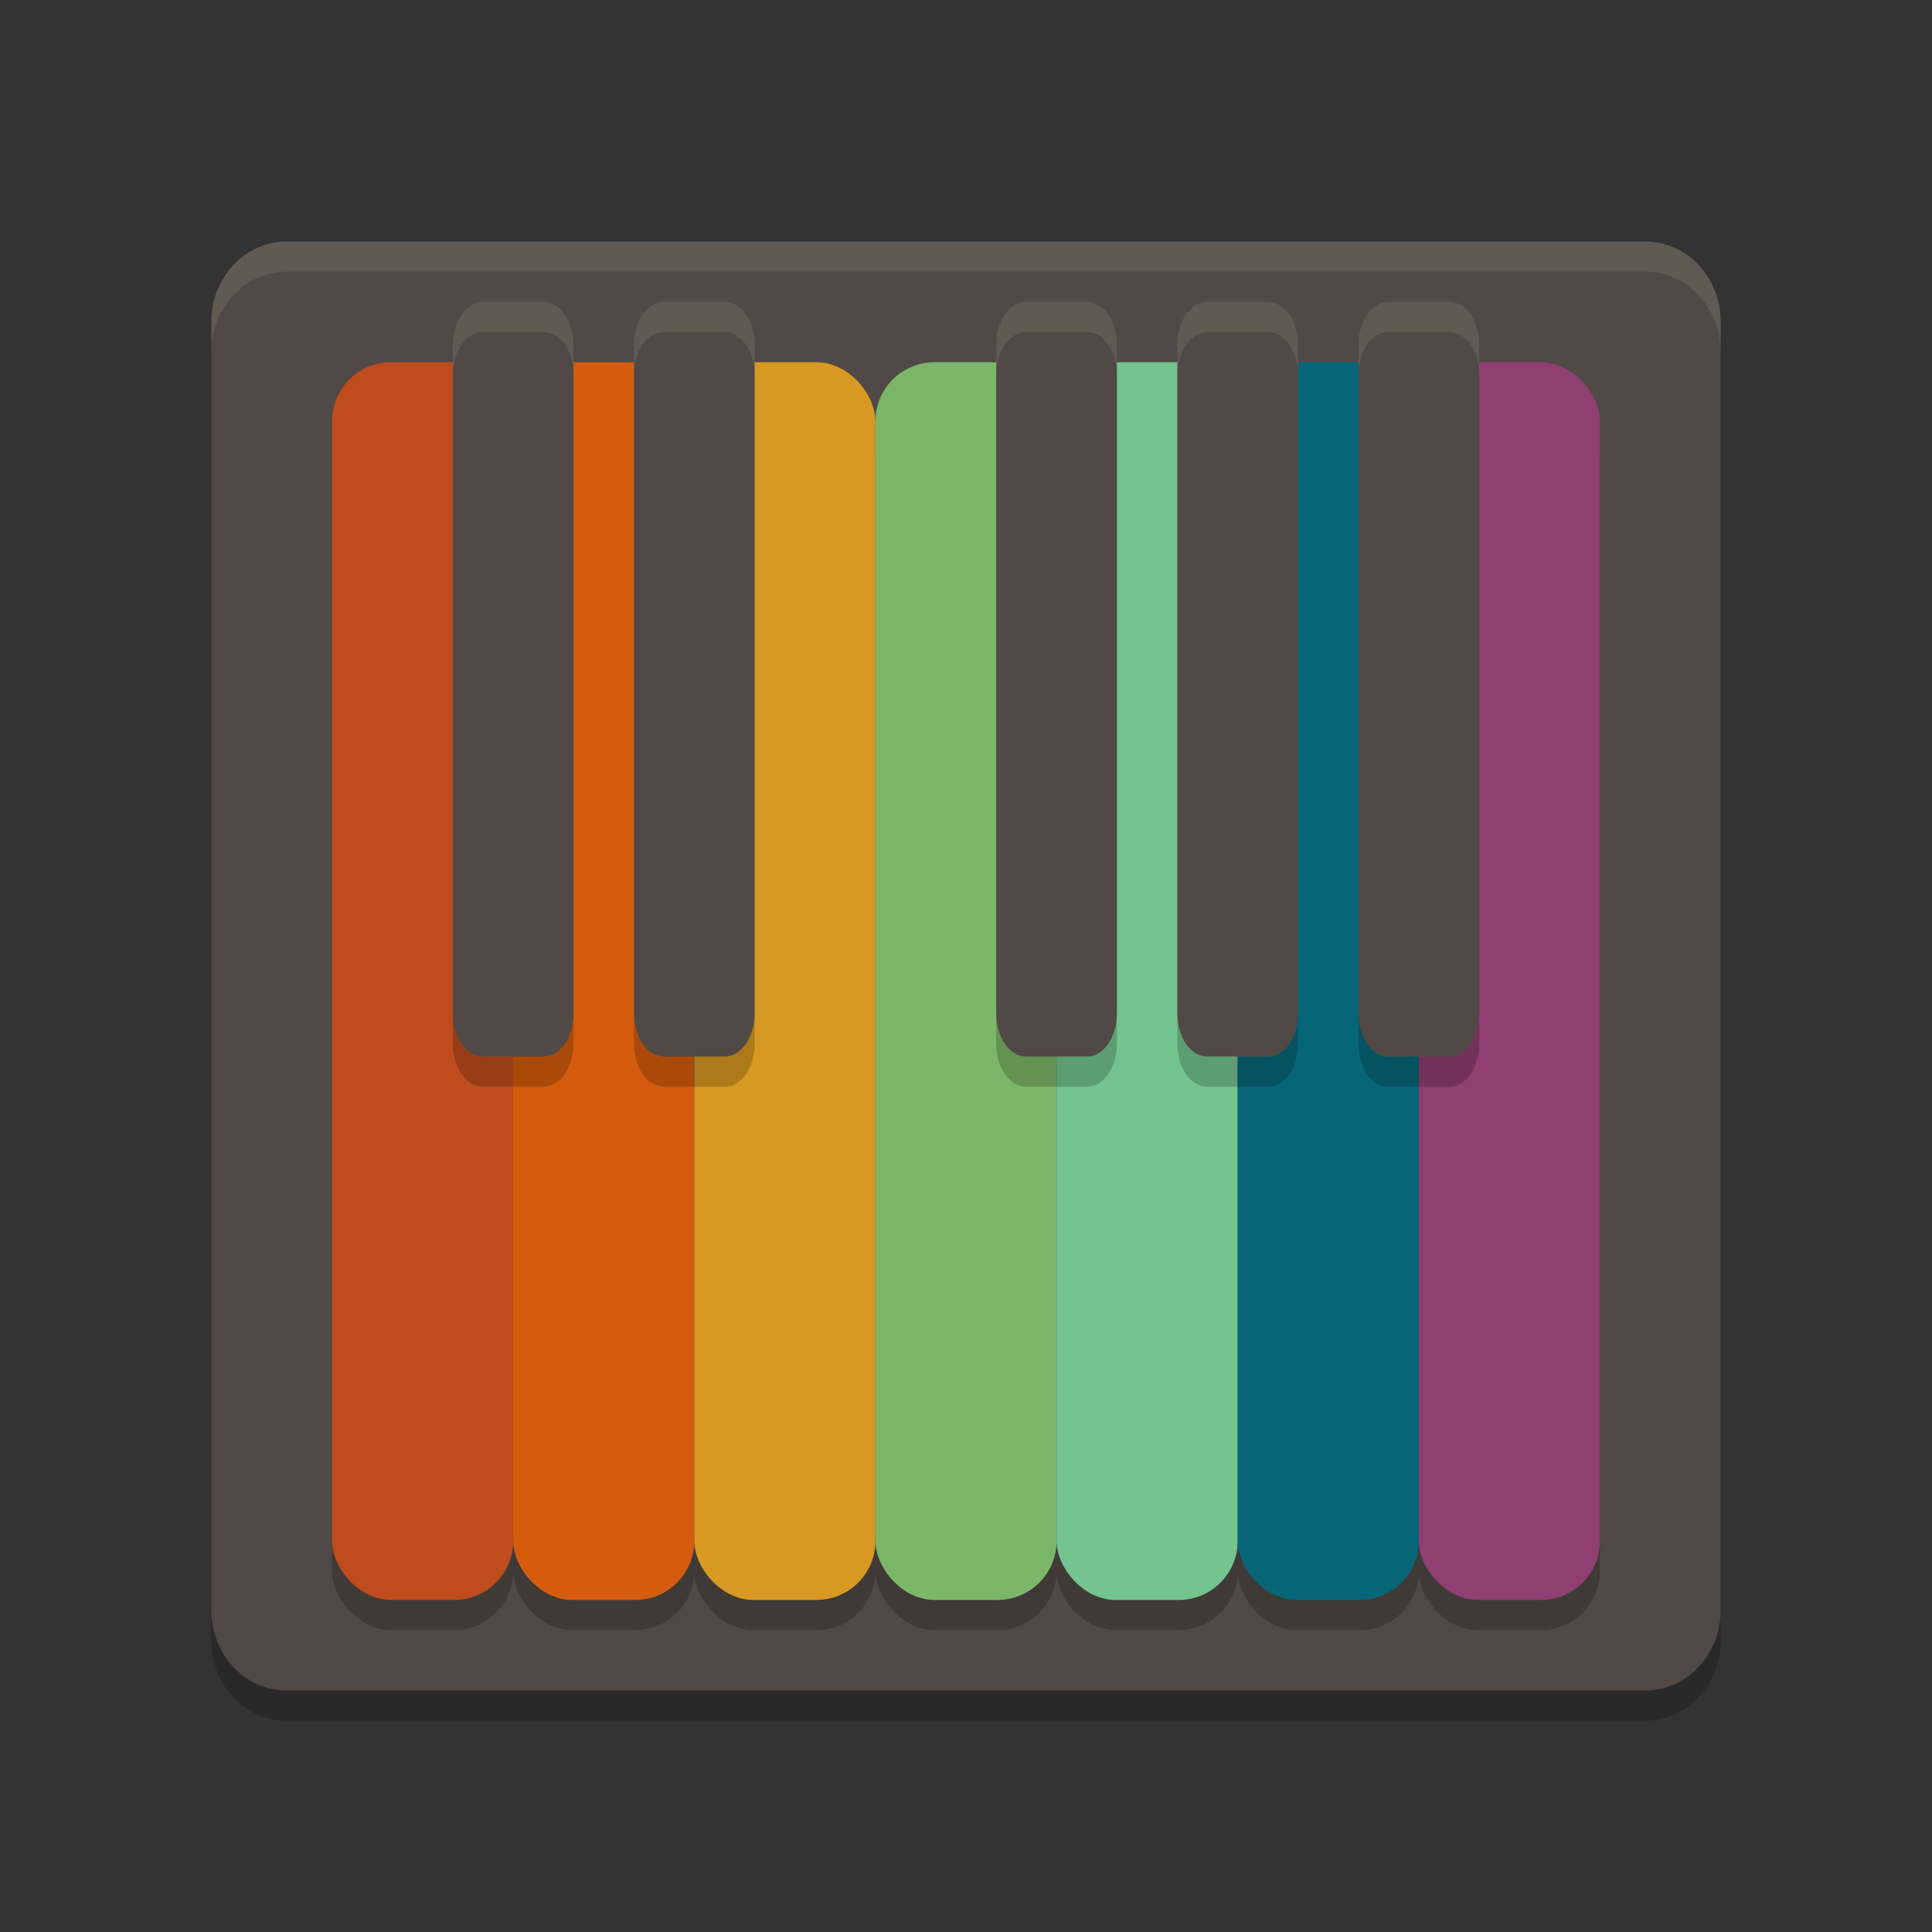 <svg xmlns="http://www.w3.org/2000/svg" width="64" height="64" version="1">
    <rect width="100%" height="100%" fill="#333333" stroke="none"/>
    <path d="M57 54.333V11.666C57 10.189 55.885 9 54.5 9h-45C8.115 9 7 10.19 7 11.667v42.667C7 55.811 8.115 57 9.5 57h45c1.385 0 2.5-1.189 2.5-2.666z" opacity=".2"/>
    <path d="M57 53.333V10.666C57 9.189 55.885 8 54.5 8h-45C8.115 8 7 9.19 7 10.667v42.667C7 54.811 8.115 56 9.5 56h45c1.385 0 2.5-1.189 2.5-2.666z" fill="#504945"/>
    <rect width="6" height="41" x="11" y="13" ry="1.952" opacity=".2"/>
    <rect width="6" height="41" x="11" y="12" ry="1.952" fill="#BE4C1D"/>
    <rect width="6" height="41" x="17" y="13" ry="1.952" opacity=".2"/>
    <rect width="6" height="41" x="17" y="12" ry="1.952" fill="#D55C0D"/>
    <rect width="6" height="41" x="23" y="13" ry="1.952" opacity=".2"/>
    <rect width="6" height="41" x="23" y="12" ry="1.952" fill="#D79921"/>
    <rect width="6" height="41" x="29" y="13" ry="1.952" opacity=".2"/>
    <rect width="6" height="41" x="29" y="12" ry="1.952" fill="#7CB668"/>
    <rect width="6" height="41" x="35" y="13" ry="1.952" opacity=".2"/>
    <rect width="6" height="41" x="35" y="12" ry="1.952" fill="#73C48F"/>
    <rect width="6" height="41" x="41" y="13" ry="1.952" opacity=".2"/>
    <rect width="6" height="41" x="41" y="12" ry="1.952" fill="#066678"/>
    <rect width="6" height="41" x="47" y="13" ry="1.952" opacity=".2"/>
    <rect width="6" height="41" x="47" y="12" ry="1.952" fill="#8F3F71"/>
    <path d="M15 33.57v1c0 .792.444 1.43.992 1.43h2.02c.548 0 .988-.638.988-1.43v-1c0 .792-.44 1.43-.988 1.43h-2.02c-.548 0-.992-.638-.992-1.43zm6 0v1c0 .792.44 1.43.988 1.43h2.024c.548 0 .988-.638.988-1.43v-1c0 .792-.44 1.43-.988 1.43h-2.024c-.548 0-.988-.638-.988-1.43zm12 0v1c0 .792.44 1.43.988 1.43h2.024c.548 0 .988-.638.988-1.43v-1c0 .792-.44 1.43-.988 1.43h-2.024c-.548 0-.988-.638-.988-1.43zm6 0v1c0 .792.44 1.43.988 1.43h2.024c.548 0 .988-.638.988-1.43v-1c0 .792-.44 1.43-.988 1.43h-2.024c-.548 0-.988-.638-.988-1.43zm6 0v1c0 .792.44 1.43.988 1.43h2.024c.548 0 .988-.638.988-1.43v-1c0 .792-.44 1.43-.988 1.43h-2.024c-.548 0-.988-.638-.988-1.43z" opacity=".2"/>
    <path d="M15.993 10c-.549 0-.992.638-.992 1.43v22.14c0 .792.443 1.43.992 1.43h2.02c.548 0 .988-.638.988-1.43V11.43c0-.792-.44-1.43-.989-1.43h-2.02zm5.996 0c-.548 0-.988.638-.988 1.43v22.14c0 .792.44 1.43.988 1.43h2.023c.548 0 .988-.638.988-1.43V11.43c0-.792-.44-1.43-.988-1.43h-2.023zm12 0c-.549 0-.989.638-.989 1.43v22.14c0 .792.44 1.43.988 1.43h2.024c.548 0 .988-.638.988-1.43V11.43c0-.792-.44-1.43-.988-1.43h-2.024zm6 0c-.549 0-.989.638-.989 1.43v22.14c0 .792.44 1.43.988 1.43h2.024c.548 0 .988-.638.988-1.43V11.43c0-.792-.44-1.43-.988-1.43h-2.024zm6 0c-.549 0-.989.638-.989 1.43v22.14c0 .792.44 1.43.988 1.43h2.024c.548 0 .988-.638.988-1.43V11.43c0-.792-.44-1.43-.988-1.43h-2.024z" fill="#504945"/>
    <path d="M15.992 10c-.548 0-.992.637-.992 1.43v1c0-.793.444-1.43.992-1.43h2.02c.548 0 .988.637.988 1.43v-1c0-.793-.44-1.43-.988-1.43h-2.02zm5.996 0c-.548 0-.988.637-.988 1.43v1c0-.793.44-1.43.988-1.43h2.024c.548 0 .988.637.988 1.43v-1c0-.793-.44-1.43-.988-1.43h-2.024zm12 0c-.548 0-.988.637-.988 1.43v1c0-.793.44-1.43.988-1.43h2.024c.548 0 .988.637.988 1.43v-1c0-.793-.44-1.43-.988-1.43h-2.024zm6 0c-.548 0-.988.637-.988 1.43v1c0-.793.44-1.43.988-1.43h2.024c.548 0 .988.637.988 1.43v-1c0-.793-.44-1.43-.988-1.43h-2.024zm6 0c-.548 0-.988.637-.988 1.43v1c0-.793.44-1.43.988-1.43h2.024c.548 0 .988.637.988 1.43v-1c0-.793-.44-1.43-.988-1.43h-2.024z" opacity=".1" fill="#F9F5D7"/>
    <path d="M9.5 8C8.115 8 7 9.189 7 10.666v1C7 10.189 8.115 9 9.5 9h45c1.385 0 2.5 1.19 2.5 2.666v-1C57 9.189 55.885 8 54.5 8h-45z" fill="#F9F5D7" opacity=".1"/>
</svg>

